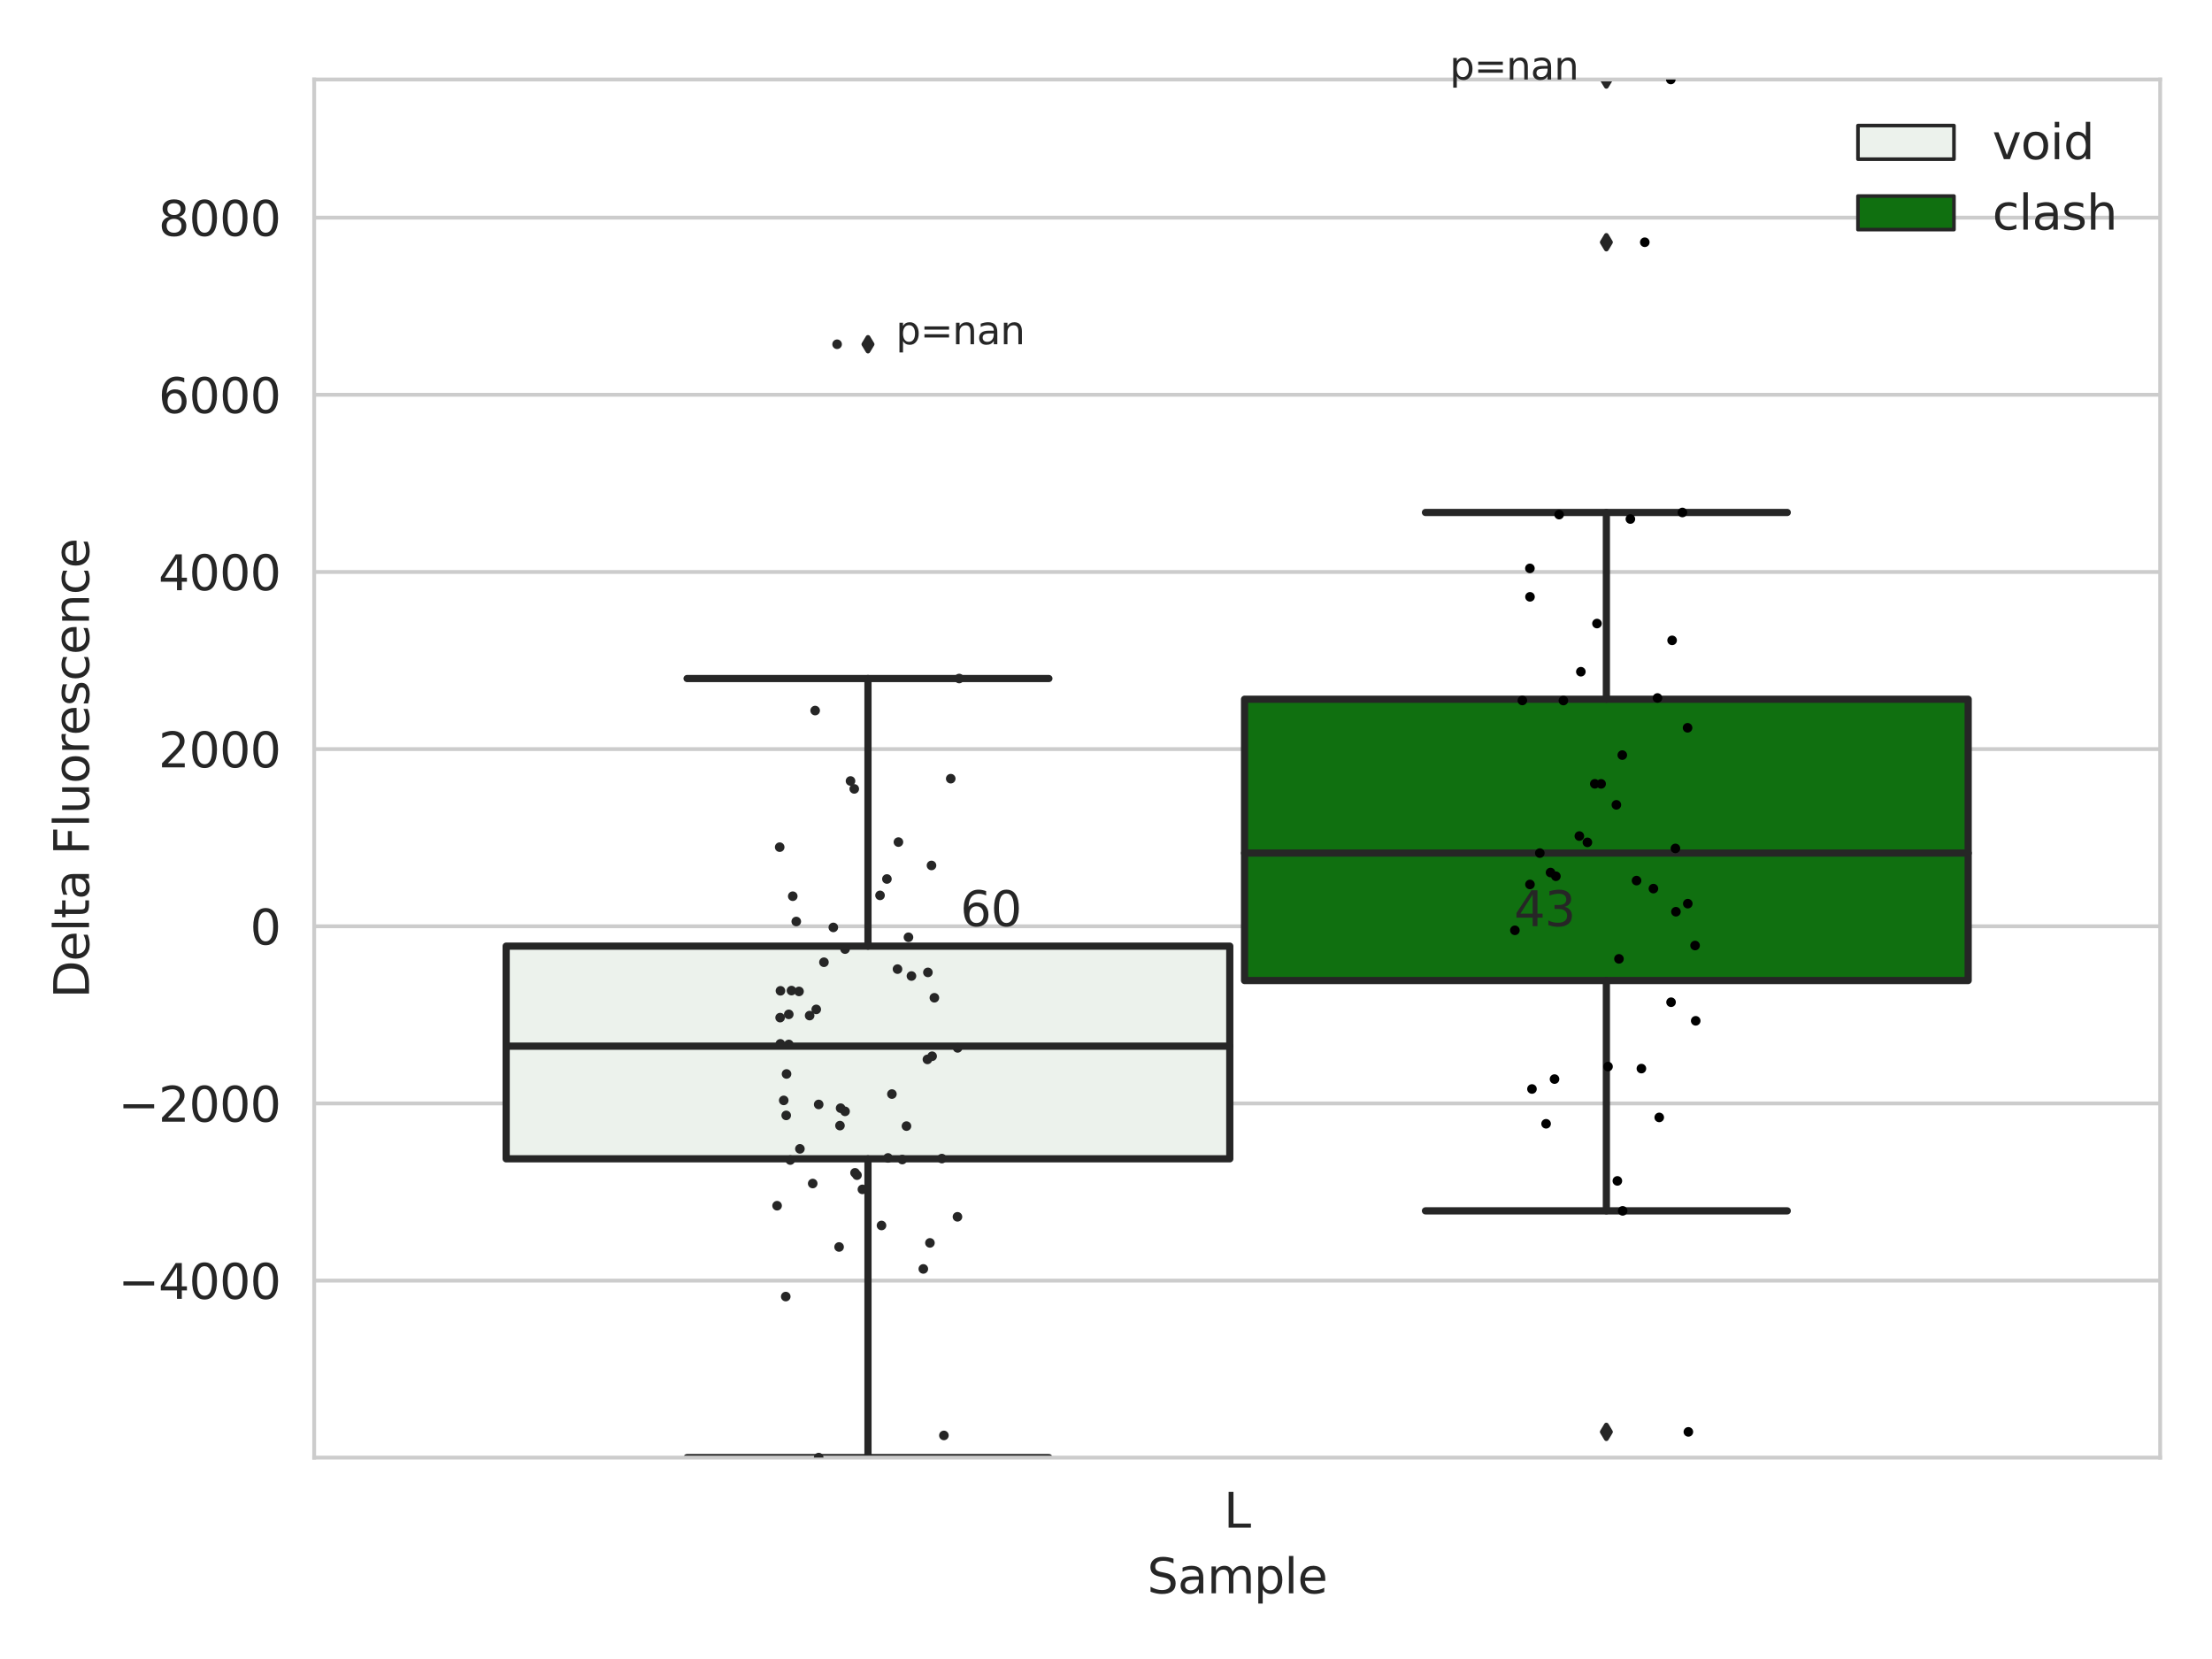 <?xml version="1.0" encoding="utf-8" standalone="no"?>
<!DOCTYPE svg PUBLIC "-//W3C//DTD SVG 1.1//EN"
  "http://www.w3.org/Graphics/SVG/1.1/DTD/svg11.dtd">
<svg xmlns:xlink="http://www.w3.org/1999/xlink" width="460.8pt" height="345.6pt" viewBox="0 0 460.8 345.6" xmlns="http://www.w3.org/2000/svg" version="1.1">
 <defs>
  <style type="text/css">*{stroke-linejoin: round; stroke-linecap: butt}</style>
 </defs>
 <g id="figure_1">
  <g id="patch_1">
   <path d="M 0 345.6 
L 460.8 345.6 
L 460.8 0 
L 0 0 
z
" style="fill: #ffffff"/>
  </g>
  <g id="axes_1">
   <g id="patch_2">
    <path d="M 65.45 303.64 
L 450 303.64 
L 450 16.561 
L 65.45 16.561 
z
" style="fill: #ffffff"/>
   </g>
   <g id="matplotlib.axis_1">
    <g id="xtick_1">
     <g id="text_1">
      <!-- L -->
      <g style="fill: #262626" transform="translate(254.939 318.238)scale(0.1 -0.1)">
       <defs>
        <path id="DejaVuSans-4c" d="M 628 4666 
L 1259 4666 
L 1259 531 
L 3531 531 
L 3531 0 
L 628 0 
L 628 4666 
z
" transform="scale(0.016)"/>
       </defs>
       <use xlink:href="#DejaVuSans-4c"/>
      </g>
     </g>
    </g>
    <g id="text_2">
     <!-- Sample -->
     <g style="fill: #262626" transform="translate(238.977 331.917)scale(0.1 -0.1)">
      <defs>
       <path id="DejaVuSans-53" d="M 3425 4513 
L 3425 3897 
Q 3066 4069 2747 4153 
Q 2428 4238 2131 4238 
Q 1616 4238 1336 4038 
Q 1056 3838 1056 3469 
Q 1056 3159 1242 3001 
Q 1428 2844 1947 2747 
L 2328 2669 
Q 3034 2534 3370 2195 
Q 3706 1856 3706 1288 
Q 3706 609 3251 259 
Q 2797 -91 1919 -91 
Q 1588 -91 1214 -16 
Q 841 59 441 206 
L 441 856 
Q 825 641 1194 531 
Q 1563 422 1919 422 
Q 2459 422 2753 634 
Q 3047 847 3047 1241 
Q 3047 1584 2836 1778 
Q 2625 1972 2144 2069 
L 1759 2144 
Q 1053 2284 737 2584 
Q 422 2884 422 3419 
Q 422 4038 858 4394 
Q 1294 4750 2059 4750 
Q 2388 4750 2728 4690 
Q 3069 4631 3425 4513 
z
" transform="scale(0.016)"/>
       <path id="DejaVuSans-61" d="M 2194 1759 
Q 1497 1759 1228 1600 
Q 959 1441 959 1056 
Q 959 750 1161 570 
Q 1363 391 1709 391 
Q 2188 391 2477 730 
Q 2766 1069 2766 1631 
L 2766 1759 
L 2194 1759 
z
M 3341 1997 
L 3341 0 
L 2766 0 
L 2766 531 
Q 2569 213 2275 61 
Q 1981 -91 1556 -91 
Q 1019 -91 701 211 
Q 384 513 384 1019 
Q 384 1609 779 1909 
Q 1175 2209 1959 2209 
L 2766 2209 
L 2766 2266 
Q 2766 2663 2505 2880 
Q 2244 3097 1772 3097 
Q 1472 3097 1187 3025 
Q 903 2953 641 2809 
L 641 3341 
Q 956 3463 1253 3523 
Q 1550 3584 1831 3584 
Q 2591 3584 2966 3190 
Q 3341 2797 3341 1997 
z
" transform="scale(0.016)"/>
       <path id="DejaVuSans-6d" d="M 3328 2828 
Q 3544 3216 3844 3400 
Q 4144 3584 4550 3584 
Q 5097 3584 5394 3201 
Q 5691 2819 5691 2113 
L 5691 0 
L 5113 0 
L 5113 2094 
Q 5113 2597 4934 2840 
Q 4756 3084 4391 3084 
Q 3944 3084 3684 2787 
Q 3425 2491 3425 1978 
L 3425 0 
L 2847 0 
L 2847 2094 
Q 2847 2600 2669 2842 
Q 2491 3084 2119 3084 
Q 1678 3084 1418 2786 
Q 1159 2488 1159 1978 
L 1159 0 
L 581 0 
L 581 3500 
L 1159 3500 
L 1159 2956 
Q 1356 3278 1631 3431 
Q 1906 3584 2284 3584 
Q 2666 3584 2933 3390 
Q 3200 3197 3328 2828 
z
" transform="scale(0.016)"/>
       <path id="DejaVuSans-70" d="M 1159 525 
L 1159 -1331 
L 581 -1331 
L 581 3500 
L 1159 3500 
L 1159 2969 
Q 1341 3281 1617 3432 
Q 1894 3584 2278 3584 
Q 2916 3584 3314 3078 
Q 3713 2572 3713 1747 
Q 3713 922 3314 415 
Q 2916 -91 2278 -91 
Q 1894 -91 1617 61 
Q 1341 213 1159 525 
z
M 3116 1747 
Q 3116 2381 2855 2742 
Q 2594 3103 2138 3103 
Q 1681 3103 1420 2742 
Q 1159 2381 1159 1747 
Q 1159 1113 1420 752 
Q 1681 391 2138 391 
Q 2594 391 2855 752 
Q 3116 1113 3116 1747 
z
" transform="scale(0.016)"/>
       <path id="DejaVuSans-6c" d="M 603 4863 
L 1178 4863 
L 1178 0 
L 603 0 
L 603 4863 
z
" transform="scale(0.016)"/>
       <path id="DejaVuSans-65" d="M 3597 1894 
L 3597 1613 
L 953 1613 
Q 991 1019 1311 708 
Q 1631 397 2203 397 
Q 2534 397 2845 478 
Q 3156 559 3463 722 
L 3463 178 
Q 3153 47 2828 -22 
Q 2503 -91 2169 -91 
Q 1331 -91 842 396 
Q 353 884 353 1716 
Q 353 2575 817 3079 
Q 1281 3584 2069 3584 
Q 2775 3584 3186 3129 
Q 3597 2675 3597 1894 
z
M 3022 2063 
Q 3016 2534 2758 2815 
Q 2500 3097 2075 3097 
Q 1594 3097 1305 2825 
Q 1016 2553 972 2059 
L 3022 2063 
z
" transform="scale(0.016)"/>
      </defs>
      <use xlink:href="#DejaVuSans-53"/>
      <use xlink:href="#DejaVuSans-61" x="63.477"/>
      <use xlink:href="#DejaVuSans-6d" x="124.756"/>
      <use xlink:href="#DejaVuSans-70" x="222.168"/>
      <use xlink:href="#DejaVuSans-6c" x="285.645"/>
      <use xlink:href="#DejaVuSans-65" x="313.428"/>
     </g>
    </g>
   </g>
   <g id="matplotlib.axis_2">
    <g id="ytick_1">
     <g id="line2d_1">
      <path d="M 65.45 266.773 
L 450 266.773 
" clip-path="url(#pe04b399526)" style="fill: none; stroke: #cccccc; stroke-width: 0.8; stroke-linecap: round"/>
     </g>
     <g id="text_3">
      <!-- −4000 -->
      <g style="fill: #262626" transform="translate(24.62 270.572)scale(0.1 -0.1)">
       <defs>
        <path id="DejaVuSans-2212" d="M 678 2272 
L 4684 2272 
L 4684 1741 
L 678 1741 
L 678 2272 
z
" transform="scale(0.016)"/>
        <path id="DejaVuSans-34" d="M 2419 4116 
L 825 1625 
L 2419 1625 
L 2419 4116 
z
M 2253 4666 
L 3047 4666 
L 3047 1625 
L 3713 1625 
L 3713 1100 
L 3047 1100 
L 3047 0 
L 2419 0 
L 2419 1100 
L 313 1100 
L 313 1709 
L 2253 4666 
z
" transform="scale(0.016)"/>
        <path id="DejaVuSans-30" d="M 2034 4250 
Q 1547 4250 1301 3770 
Q 1056 3291 1056 2328 
Q 1056 1369 1301 889 
Q 1547 409 2034 409 
Q 2525 409 2770 889 
Q 3016 1369 3016 2328 
Q 3016 3291 2770 3770 
Q 2525 4250 2034 4250 
z
M 2034 4750 
Q 2819 4750 3233 4129 
Q 3647 3509 3647 2328 
Q 3647 1150 3233 529 
Q 2819 -91 2034 -91 
Q 1250 -91 836 529 
Q 422 1150 422 2328 
Q 422 3509 836 4129 
Q 1250 4750 2034 4750 
z
" transform="scale(0.016)"/>
       </defs>
       <use xlink:href="#DejaVuSans-2212"/>
       <use xlink:href="#DejaVuSans-34" x="83.789"/>
       <use xlink:href="#DejaVuSans-30" x="147.412"/>
       <use xlink:href="#DejaVuSans-30" x="211.035"/>
       <use xlink:href="#DejaVuSans-30" x="274.658"/>
      </g>
     </g>
    </g>
    <g id="ytick_2">
     <g id="line2d_2">
      <path d="M 65.45 229.866 
L 450 229.866 
" clip-path="url(#pe04b399526)" style="fill: none; stroke: #cccccc; stroke-width: 0.8; stroke-linecap: round"/>
     </g>
     <g id="text_4">
      <!-- −2000 -->
      <g style="fill: #262626" transform="translate(24.62 233.666)scale(0.1 -0.1)">
       <defs>
        <path id="DejaVuSans-32" d="M 1228 531 
L 3431 531 
L 3431 0 
L 469 0 
L 469 531 
Q 828 903 1448 1529 
Q 2069 2156 2228 2338 
Q 2531 2678 2651 2914 
Q 2772 3150 2772 3378 
Q 2772 3750 2511 3984 
Q 2250 4219 1831 4219 
Q 1534 4219 1204 4116 
Q 875 4013 500 3803 
L 500 4441 
Q 881 4594 1212 4672 
Q 1544 4750 1819 4750 
Q 2544 4750 2975 4387 
Q 3406 4025 3406 3419 
Q 3406 3131 3298 2873 
Q 3191 2616 2906 2266 
Q 2828 2175 2409 1742 
Q 1991 1309 1228 531 
z
" transform="scale(0.016)"/>
       </defs>
       <use xlink:href="#DejaVuSans-2212"/>
       <use xlink:href="#DejaVuSans-32" x="83.789"/>
       <use xlink:href="#DejaVuSans-30" x="147.412"/>
       <use xlink:href="#DejaVuSans-30" x="211.035"/>
       <use xlink:href="#DejaVuSans-30" x="274.658"/>
      </g>
     </g>
    </g>
    <g id="ytick_3">
     <g id="line2d_3">
      <path d="M 65.45 192.96 
L 450 192.96 
" clip-path="url(#pe04b399526)" style="fill: none; stroke: #cccccc; stroke-width: 0.8; stroke-linecap: round"/>
     </g>
     <g id="text_5">
      <!-- 0 -->
      <g style="fill: #262626" transform="translate(52.087 196.76)scale(0.1 -0.1)">
       <use xlink:href="#DejaVuSans-30"/>
      </g>
     </g>
    </g>
    <g id="ytick_4">
     <g id="line2d_4">
      <path d="M 65.45 156.054 
L 450 156.054 
" clip-path="url(#pe04b399526)" style="fill: none; stroke: #cccccc; stroke-width: 0.8; stroke-linecap: round"/>
     </g>
     <g id="text_6">
      <!-- 2000 -->
      <g style="fill: #262626" transform="translate(33 159.854)scale(0.1 -0.1)">
       <use xlink:href="#DejaVuSans-32"/>
       <use xlink:href="#DejaVuSans-30" x="63.623"/>
       <use xlink:href="#DejaVuSans-30" x="127.246"/>
       <use xlink:href="#DejaVuSans-30" x="190.869"/>
      </g>
     </g>
    </g>
    <g id="ytick_5">
     <g id="line2d_5">
      <path d="M 65.45 119.148 
L 450 119.148 
" clip-path="url(#pe04b399526)" style="fill: none; stroke: #cccccc; stroke-width: 0.8; stroke-linecap: round"/>
     </g>
     <g id="text_7">
      <!-- 4000 -->
      <g style="fill: #262626" transform="translate(33 122.948)scale(0.1 -0.1)">
       <use xlink:href="#DejaVuSans-34"/>
       <use xlink:href="#DejaVuSans-30" x="63.623"/>
       <use xlink:href="#DejaVuSans-30" x="127.246"/>
       <use xlink:href="#DejaVuSans-30" x="190.869"/>
      </g>
     </g>
    </g>
    <g id="ytick_6">
     <g id="line2d_6">
      <path d="M 65.45 82.242 
L 450 82.242 
" clip-path="url(#pe04b399526)" style="fill: none; stroke: #cccccc; stroke-width: 0.8; stroke-linecap: round"/>
     </g>
     <g id="text_8">
      <!-- 6000 -->
      <g style="fill: #262626" transform="translate(33 86.041)scale(0.1 -0.1)">
       <defs>
        <path id="DejaVuSans-36" d="M 2113 2584 
Q 1688 2584 1439 2293 
Q 1191 2003 1191 1497 
Q 1191 994 1439 701 
Q 1688 409 2113 409 
Q 2538 409 2786 701 
Q 3034 994 3034 1497 
Q 3034 2003 2786 2293 
Q 2538 2584 2113 2584 
z
M 3366 4563 
L 3366 3988 
Q 3128 4100 2886 4159 
Q 2644 4219 2406 4219 
Q 1781 4219 1451 3797 
Q 1122 3375 1075 2522 
Q 1259 2794 1537 2939 
Q 1816 3084 2150 3084 
Q 2853 3084 3261 2657 
Q 3669 2231 3669 1497 
Q 3669 778 3244 343 
Q 2819 -91 2113 -91 
Q 1303 -91 875 529 
Q 447 1150 447 2328 
Q 447 3434 972 4092 
Q 1497 4750 2381 4750 
Q 2619 4750 2861 4703 
Q 3103 4656 3366 4563 
z
" transform="scale(0.016)"/>
       </defs>
       <use xlink:href="#DejaVuSans-36"/>
       <use xlink:href="#DejaVuSans-30" x="63.623"/>
       <use xlink:href="#DejaVuSans-30" x="127.246"/>
       <use xlink:href="#DejaVuSans-30" x="190.869"/>
      </g>
     </g>
    </g>
    <g id="ytick_7">
     <g id="line2d_7">
      <path d="M 65.45 45.336 
L 450 45.336 
" clip-path="url(#pe04b399526)" style="fill: none; stroke: #cccccc; stroke-width: 0.8; stroke-linecap: round"/>
     </g>
     <g id="text_9">
      <!-- 8000 -->
      <g style="fill: #262626" transform="translate(33 49.135)scale(0.1 -0.1)">
       <defs>
        <path id="DejaVuSans-38" d="M 2034 2216 
Q 1584 2216 1326 1975 
Q 1069 1734 1069 1313 
Q 1069 891 1326 650 
Q 1584 409 2034 409 
Q 2484 409 2743 651 
Q 3003 894 3003 1313 
Q 3003 1734 2745 1975 
Q 2488 2216 2034 2216 
z
M 1403 2484 
Q 997 2584 770 2862 
Q 544 3141 544 3541 
Q 544 4100 942 4425 
Q 1341 4750 2034 4750 
Q 2731 4750 3128 4425 
Q 3525 4100 3525 3541 
Q 3525 3141 3298 2862 
Q 3072 2584 2669 2484 
Q 3125 2378 3379 2068 
Q 3634 1759 3634 1313 
Q 3634 634 3220 271 
Q 2806 -91 2034 -91 
Q 1263 -91 848 271 
Q 434 634 434 1313 
Q 434 1759 690 2068 
Q 947 2378 1403 2484 
z
M 1172 3481 
Q 1172 3119 1398 2916 
Q 1625 2713 2034 2713 
Q 2441 2713 2670 2916 
Q 2900 3119 2900 3481 
Q 2900 3844 2670 4047 
Q 2441 4250 2034 4250 
Q 1625 4250 1398 4047 
Q 1172 3844 1172 3481 
z
" transform="scale(0.016)"/>
       </defs>
       <use xlink:href="#DejaVuSans-38"/>
       <use xlink:href="#DejaVuSans-30" x="63.623"/>
       <use xlink:href="#DejaVuSans-30" x="127.246"/>
       <use xlink:href="#DejaVuSans-30" x="190.869"/>
      </g>
     </g>
    </g>
    <g id="text_10">
     <!-- Delta Fluorescence -->
     <g style="fill: #262626" transform="translate(18.541 207.967)rotate(-90)scale(0.1 -0.1)">
      <defs>
       <path id="DejaVuSans-44" d="M 1259 4147 
L 1259 519 
L 2022 519 
Q 2988 519 3436 956 
Q 3884 1394 3884 2338 
Q 3884 3275 3436 3711 
Q 2988 4147 2022 4147 
L 1259 4147 
z
M 628 4666 
L 1925 4666 
Q 3281 4666 3915 4102 
Q 4550 3538 4550 2338 
Q 4550 1131 3912 565 
Q 3275 0 1925 0 
L 628 0 
L 628 4666 
z
" transform="scale(0.016)"/>
       <path id="DejaVuSans-74" d="M 1172 4494 
L 1172 3500 
L 2356 3500 
L 2356 3053 
L 1172 3053 
L 1172 1153 
Q 1172 725 1289 603 
Q 1406 481 1766 481 
L 2356 481 
L 2356 0 
L 1766 0 
Q 1100 0 847 248 
Q 594 497 594 1153 
L 594 3053 
L 172 3053 
L 172 3500 
L 594 3500 
L 594 4494 
L 1172 4494 
z
" transform="scale(0.016)"/>
       <path id="DejaVuSans-20" transform="scale(0.016)"/>
       <path id="DejaVuSans-46" d="M 628 4666 
L 3309 4666 
L 3309 4134 
L 1259 4134 
L 1259 2759 
L 3109 2759 
L 3109 2228 
L 1259 2228 
L 1259 0 
L 628 0 
L 628 4666 
z
" transform="scale(0.016)"/>
       <path id="DejaVuSans-75" d="M 544 1381 
L 544 3500 
L 1119 3500 
L 1119 1403 
Q 1119 906 1312 657 
Q 1506 409 1894 409 
Q 2359 409 2629 706 
Q 2900 1003 2900 1516 
L 2900 3500 
L 3475 3500 
L 3475 0 
L 2900 0 
L 2900 538 
Q 2691 219 2414 64 
Q 2138 -91 1772 -91 
Q 1169 -91 856 284 
Q 544 659 544 1381 
z
M 1991 3584 
L 1991 3584 
z
" transform="scale(0.016)"/>
       <path id="DejaVuSans-6f" d="M 1959 3097 
Q 1497 3097 1228 2736 
Q 959 2375 959 1747 
Q 959 1119 1226 758 
Q 1494 397 1959 397 
Q 2419 397 2687 759 
Q 2956 1122 2956 1747 
Q 2956 2369 2687 2733 
Q 2419 3097 1959 3097 
z
M 1959 3584 
Q 2709 3584 3137 3096 
Q 3566 2609 3566 1747 
Q 3566 888 3137 398 
Q 2709 -91 1959 -91 
Q 1206 -91 779 398 
Q 353 888 353 1747 
Q 353 2609 779 3096 
Q 1206 3584 1959 3584 
z
" transform="scale(0.016)"/>
       <path id="DejaVuSans-72" d="M 2631 2963 
Q 2534 3019 2420 3045 
Q 2306 3072 2169 3072 
Q 1681 3072 1420 2755 
Q 1159 2438 1159 1844 
L 1159 0 
L 581 0 
L 581 3500 
L 1159 3500 
L 1159 2956 
Q 1341 3275 1631 3429 
Q 1922 3584 2338 3584 
Q 2397 3584 2469 3576 
Q 2541 3569 2628 3553 
L 2631 2963 
z
" transform="scale(0.016)"/>
       <path id="DejaVuSans-73" d="M 2834 3397 
L 2834 2853 
Q 2591 2978 2328 3040 
Q 2066 3103 1784 3103 
Q 1356 3103 1142 2972 
Q 928 2841 928 2578 
Q 928 2378 1081 2264 
Q 1234 2150 1697 2047 
L 1894 2003 
Q 2506 1872 2764 1633 
Q 3022 1394 3022 966 
Q 3022 478 2636 193 
Q 2250 -91 1575 -91 
Q 1294 -91 989 -36 
Q 684 19 347 128 
L 347 722 
Q 666 556 975 473 
Q 1284 391 1588 391 
Q 1994 391 2212 530 
Q 2431 669 2431 922 
Q 2431 1156 2273 1281 
Q 2116 1406 1581 1522 
L 1381 1569 
Q 847 1681 609 1914 
Q 372 2147 372 2553 
Q 372 3047 722 3315 
Q 1072 3584 1716 3584 
Q 2034 3584 2315 3537 
Q 2597 3491 2834 3397 
z
" transform="scale(0.016)"/>
       <path id="DejaVuSans-63" d="M 3122 3366 
L 3122 2828 
Q 2878 2963 2633 3030 
Q 2388 3097 2138 3097 
Q 1578 3097 1268 2742 
Q 959 2388 959 1747 
Q 959 1106 1268 751 
Q 1578 397 2138 397 
Q 2388 397 2633 464 
Q 2878 531 3122 666 
L 3122 134 
Q 2881 22 2623 -34 
Q 2366 -91 2075 -91 
Q 1284 -91 818 406 
Q 353 903 353 1747 
Q 353 2603 823 3093 
Q 1294 3584 2113 3584 
Q 2378 3584 2631 3529 
Q 2884 3475 3122 3366 
z
" transform="scale(0.016)"/>
       <path id="DejaVuSans-6e" d="M 3513 2113 
L 3513 0 
L 2938 0 
L 2938 2094 
Q 2938 2591 2744 2837 
Q 2550 3084 2163 3084 
Q 1697 3084 1428 2787 
Q 1159 2491 1159 1978 
L 1159 0 
L 581 0 
L 581 3500 
L 1159 3500 
L 1159 2956 
Q 1366 3272 1645 3428 
Q 1925 3584 2291 3584 
Q 2894 3584 3203 3211 
Q 3513 2838 3513 2113 
z
" transform="scale(0.016)"/>
      </defs>
      <use xlink:href="#DejaVuSans-44"/>
      <use xlink:href="#DejaVuSans-65" x="77.002"/>
      <use xlink:href="#DejaVuSans-6c" x="138.525"/>
      <use xlink:href="#DejaVuSans-74" x="166.309"/>
      <use xlink:href="#DejaVuSans-61" x="205.518"/>
      <use xlink:href="#DejaVuSans-20" x="266.797"/>
      <use xlink:href="#DejaVuSans-46" x="298.584"/>
      <use xlink:href="#DejaVuSans-6c" x="356.104"/>
      <use xlink:href="#DejaVuSans-75" x="383.887"/>
      <use xlink:href="#DejaVuSans-6f" x="447.266"/>
      <use xlink:href="#DejaVuSans-72" x="508.447"/>
      <use xlink:href="#DejaVuSans-65" x="547.311"/>
      <use xlink:href="#DejaVuSans-73" x="608.834"/>
      <use xlink:href="#DejaVuSans-63" x="660.934"/>
      <use xlink:href="#DejaVuSans-65" x="715.914"/>
      <use xlink:href="#DejaVuSans-6e" x="777.438"/>
      <use xlink:href="#DejaVuSans-63" x="840.816"/>
      <use xlink:href="#DejaVuSans-65" x="895.797"/>
     </g>
    </g>
   </g>
   <g id="patch_3">
    <path d="M 105.443 241.403 
L 256.187 241.403 
L 256.187 197.097 
L 105.443 197.097 
L 105.443 241.403 
z
" clip-path="url(#pe04b399526)" style="fill: #ecf2ec; stroke: #262626; stroke-width: 1.5; stroke-linejoin: miter"/>
   </g>
   <g id="patch_4">
    <path d="M 259.263 204.264 
L 410.007 204.264 
L 410.007 145.66 
L 259.263 145.66 
L 259.263 204.264 
z
" clip-path="url(#pe04b399526)" style="fill: #107010; stroke: #262626; stroke-width: 1.5; stroke-linejoin: miter"/>
   </g>
   <g id="patch_5">
    <path d="M 257.725 192.96 
L 257.725 192.96 
L 257.725 192.96 
L 257.725 192.96 
z
" clip-path="url(#pe04b399526)" style="fill: #ecf2ec; stroke: #262626; stroke-width: 0.75; stroke-linejoin: miter"/>
   </g>
   <g id="patch_6">
    <path d="M 257.725 192.96 
L 257.725 192.96 
L 257.725 192.96 
L 257.725 192.96 
z
" clip-path="url(#pe04b399526)" style="fill: #107010; stroke: #262626; stroke-width: 0.75; stroke-linejoin: miter"/>
   </g>
   <g id="PathCollection_1"/>
   <g id="PathCollection_2"/>
   <g id="line2d_8">
    <path d="M 180.815 241.403 
L 180.815 303.64 
" clip-path="url(#pe04b399526)" style="fill: none; stroke: #262626; stroke-width: 1.5; stroke-linecap: round"/>
   </g>
   <g id="line2d_9">
    <path d="M 180.815 197.097 
L 180.815 141.35 
" clip-path="url(#pe04b399526)" style="fill: none; stroke: #262626; stroke-width: 1.5; stroke-linecap: round"/>
   </g>
   <g id="line2d_10">
    <path d="M 143.129 303.64 
L 218.501 303.64 
" clip-path="url(#pe04b399526)" style="fill: none; stroke: #262626; stroke-width: 1.5; stroke-linecap: round"/>
   </g>
   <g id="line2d_11">
    <path d="M 143.129 141.35 
L 218.501 141.35 
" clip-path="url(#pe04b399526)" style="fill: none; stroke: #262626; stroke-width: 1.5; stroke-linecap: round"/>
   </g>
   <g id="line2d_12">
    <defs>
     <path id="md23f27be5d" d="M -0 1.414 
L 0.849 0 
L 0 -1.414 
L -0.849 -0 
z
" style="stroke: #262626; stroke-linejoin: miter"/>
    </defs>
    <g clip-path="url(#pe04b399526)">
     <use xlink:href="#md23f27be5d" x="180.815" y="71.714" style="fill: #262626; stroke: #262626; stroke-linejoin: miter"/>
    </g>
   </g>
   <g id="line2d_13">
    <path d="M 334.635 204.264 
L 334.635 252.242 
" clip-path="url(#pe04b399526)" style="fill: none; stroke: #262626; stroke-width: 1.5; stroke-linecap: round"/>
   </g>
   <g id="line2d_14">
    <path d="M 334.635 145.66 
L 334.635 106.756 
" clip-path="url(#pe04b399526)" style="fill: none; stroke: #262626; stroke-width: 1.5; stroke-linecap: round"/>
   </g>
   <g id="line2d_15">
    <path d="M 296.949 252.242 
L 372.321 252.242 
" clip-path="url(#pe04b399526)" style="fill: none; stroke: #262626; stroke-width: 1.5; stroke-linecap: round"/>
   </g>
   <g id="line2d_16">
    <path d="M 296.949 106.756 
L 372.321 106.756 
" clip-path="url(#pe04b399526)" style="fill: none; stroke: #262626; stroke-width: 1.5; stroke-linecap: round"/>
   </g>
   <g id="line2d_17">
    <g clip-path="url(#pe04b399526)">
     <use xlink:href="#md23f27be5d" x="334.635" y="298.286" style="fill: #262626; stroke: #262626; stroke-linejoin: miter"/>
     <use xlink:href="#md23f27be5d" x="334.635" y="16.561" style="fill: #262626; stroke: #262626; stroke-linejoin: miter"/>
     <use xlink:href="#md23f27be5d" x="334.635" y="50.464" style="fill: #262626; stroke: #262626; stroke-linejoin: miter"/>
    </g>
   </g>
   <g id="line2d_18">
    <path d="M 105.443 217.933 
L 256.187 217.933 
" clip-path="url(#pe04b399526)" style="fill: none; stroke: #262626; stroke-width: 1.5; stroke-linecap: round"/>
   </g>
   <g id="line2d_19">
    <path d="M 259.263 177.713 
L 410.007 177.713 
" clip-path="url(#pe04b399526)" style="fill: none; stroke: #262626; stroke-width: 1.5; stroke-linecap: round"/>
   </g>
   <g id="patch_7">
    <path d="M 65.45 303.64 
L 65.45 16.561 
" style="fill: none; stroke: #cccccc; stroke-width: 0.8; stroke-linejoin: miter; stroke-linecap: square"/>
   </g>
   <g id="patch_8">
    <path d="M 450 303.64 
L 450 16.561 
" style="fill: none; stroke: #cccccc; stroke-width: 0.8; stroke-linejoin: miter; stroke-linecap: square"/>
   </g>
   <g id="patch_9">
    <path d="M 65.45 303.64 
L 450 303.64 
" style="fill: none; stroke: #cccccc; stroke-width: 0.8; stroke-linejoin: miter; stroke-linecap: square"/>
   </g>
   <g id="patch_10">
    <path d="M 65.45 16.561 
L 450 16.561 
" style="fill: none; stroke: #cccccc; stroke-width: 0.8; stroke-linejoin: miter; stroke-linecap: square"/>
   </g>
   <g id="PathCollection_3">
    <defs>
     <path id="C0_0_41848738cb" d="M 0 1 
C 0.265 1 0.52 0.895 0.707 0.707 
C 0.895 0.52 1 0.265 1 -0 
C 1 -0.265 0.895 -0.52 0.707 -0.707 
C 0.52 -0.895 0.265 -1 0 -1 
C -0.265 -1 -0.52 -0.895 -0.707 -0.707 
C -0.895 -0.52 -1 -0.265 -1 0 
C -1 0.265 -0.895 0.52 -0.707 0.707 
C -0.52 0.895 -0.265 1 0 1 
z
"/>
    </defs>
    <g clip-path="url(#pe04b399526)">
     <use xlink:href="#C0_0_41848738cb" x="165.877" y="191.966" style="fill: #262626"/>
    </g>
    <g clip-path="url(#pe04b399526)">
     <use xlink:href="#C0_0_41848738cb" x="193.199" y="220.693" style="fill: #262626"/>
    </g>
    <g clip-path="url(#pe04b399526)">
     <use xlink:href="#C0_0_41848738cb" x="170.548" y="303.64" style="fill: #262626"/>
    </g>
    <g clip-path="url(#pe04b399526)">
     <use xlink:href="#C0_0_41848738cb" x="193.722" y="258.917" style="fill: #262626"/>
    </g>
    <g clip-path="url(#pe04b399526)">
     <use xlink:href="#C0_0_41848738cb" x="185.801" y="227.913" style="fill: #262626"/>
    </g>
    <g clip-path="url(#pe04b399526)">
     <use xlink:href="#C0_0_41848738cb" x="162.558" y="217.453" style="fill: #262626"/>
    </g>
    <g clip-path="url(#pe04b399526)">
     <use xlink:href="#C0_0_41848738cb" x="161.883" y="251.171" style="fill: #262626"/>
    </g>
    <g clip-path="url(#pe04b399526)">
     <use xlink:href="#C0_0_41848738cb" x="171.642" y="200.451" style="fill: #262626"/>
    </g>
    <g clip-path="url(#pe04b399526)">
     <use xlink:href="#C0_0_41848738cb" x="186.967" y="201.884" style="fill: #262626"/>
    </g>
    <g clip-path="url(#pe04b399526)">
     <use xlink:href="#C0_0_41848738cb" x="194.648" y="207.852" style="fill: #262626"/>
    </g>
    <g clip-path="url(#pe04b399526)">
     <use xlink:href="#C0_0_41848738cb" x="164.325" y="217.573" style="fill: #262626"/>
    </g>
    <g clip-path="url(#pe04b399526)">
     <use xlink:href="#C0_0_41848738cb" x="184.989" y="241.215" style="fill: #262626"/>
    </g>
    <g clip-path="url(#pe04b399526)">
     <use xlink:href="#C0_0_41848738cb" x="164.879" y="206.357" style="fill: #262626"/>
    </g>
    <g clip-path="url(#pe04b399526)">
     <use xlink:href="#C0_0_41848738cb" x="177.177" y="162.694" style="fill: #262626"/>
    </g>
    <g clip-path="url(#pe04b399526)">
     <use xlink:href="#C0_0_41848738cb" x="163.781" y="232.358" style="fill: #262626"/>
    </g>
    <g clip-path="url(#pe04b399526)">
     <use xlink:href="#C0_0_41848738cb" x="178.527" y="244.806" style="fill: #262626"/>
    </g>
    <g clip-path="url(#pe04b399526)">
     <use xlink:href="#C0_0_41848738cb" x="170.549" y="230.076" style="fill: #262626"/>
    </g>
    <g clip-path="url(#pe04b399526)">
     <use xlink:href="#C0_0_41848738cb" x="164.316" y="211.309" style="fill: #262626"/>
    </g>
    <g clip-path="url(#pe04b399526)">
     <use xlink:href="#C0_0_41848738cb" x="168.662" y="211.567" style="fill: #262626"/>
    </g>
    <g clip-path="url(#pe04b399526)">
     <use xlink:href="#C0_0_41848738cb" x="169.812" y="148.022" style="fill: #262626"/>
    </g>
    <g clip-path="url(#pe04b399526)">
     <use xlink:href="#C0_0_41848738cb" x="166.452" y="206.531" style="fill: #262626"/>
    </g>
    <g clip-path="url(#pe04b399526)">
     <use xlink:href="#C0_0_41848738cb" x="164.627" y="241.659" style="fill: #262626"/>
    </g>
    <g clip-path="url(#pe04b399526)">
     <use xlink:href="#C0_0_41848738cb" x="194.048" y="180.289" style="fill: #262626"/>
    </g>
    <g clip-path="url(#pe04b399526)">
     <use xlink:href="#C0_0_41848738cb" x="170.039" y="210.274" style="fill: #262626"/>
    </g>
    <g clip-path="url(#pe04b399526)">
     <use xlink:href="#C0_0_41848738cb" x="199.491" y="218.292" style="fill: #262626"/>
    </g>
    <g clip-path="url(#pe04b399526)">
     <use xlink:href="#C0_0_41848738cb" x="184.76" y="183.112" style="fill: #262626"/>
    </g>
    <g clip-path="url(#pe04b399526)">
     <use xlink:href="#C0_0_41848738cb" x="196.632" y="299.026" style="fill: #262626"/>
    </g>
    <g clip-path="url(#pe04b399526)">
     <use xlink:href="#C0_0_41848738cb" x="199.816" y="141.35" style="fill: #262626"/>
    </g>
    <g clip-path="url(#pe04b399526)">
     <use xlink:href="#C0_0_41848738cb" x="163.265" y="229.231" style="fill: #262626"/>
    </g>
    <g clip-path="url(#pe04b399526)">
     <use xlink:href="#C0_0_41848738cb" x="199.457" y="253.483" style="fill: #262626"/>
    </g>
    <g clip-path="url(#pe04b399526)">
     <use xlink:href="#C0_0_41848738cb" x="177.958" y="164.341" style="fill: #262626"/>
    </g>
    <g clip-path="url(#pe04b399526)">
     <use xlink:href="#C0_0_41848738cb" x="163.85" y="223.725" style="fill: #262626"/>
    </g>
    <g clip-path="url(#pe04b399526)">
     <use xlink:href="#C0_0_41848738cb" x="183.327" y="186.522" style="fill: #262626"/>
    </g>
    <g clip-path="url(#pe04b399526)">
     <use xlink:href="#C0_0_41848738cb" x="169.302" y="246.549" style="fill: #262626"/>
    </g>
    <g clip-path="url(#pe04b399526)">
     <use xlink:href="#C0_0_41848738cb" x="187.159" y="175.419" style="fill: #262626"/>
    </g>
    <g clip-path="url(#pe04b399526)">
     <use xlink:href="#C0_0_41848738cb" x="175.114" y="230.851" style="fill: #262626"/>
    </g>
    <g clip-path="url(#pe04b399526)">
     <use xlink:href="#C0_0_41848738cb" x="162.425" y="176.479" style="fill: #262626"/>
    </g>
    <g clip-path="url(#pe04b399526)">
     <use xlink:href="#C0_0_41848738cb" x="189.25" y="195.249" style="fill: #262626"/>
    </g>
    <g clip-path="url(#pe04b399526)">
     <use xlink:href="#C0_0_41848738cb" x="179.656" y="247.769" style="fill: #262626"/>
    </g>
    <g clip-path="url(#pe04b399526)">
     <use xlink:href="#C0_0_41848738cb" x="174.798" y="259.768" style="fill: #262626"/>
    </g>
    <g clip-path="url(#pe04b399526)">
     <use xlink:href="#C0_0_41848738cb" x="198.057" y="162.212" style="fill: #262626"/>
    </g>
    <g clip-path="url(#pe04b399526)">
     <use xlink:href="#C0_0_41848738cb" x="166.636" y="239.327" style="fill: #262626"/>
    </g>
    <g clip-path="url(#pe04b399526)">
     <use xlink:href="#C0_0_41848738cb" x="194.18" y="220.034" style="fill: #262626"/>
    </g>
    <g clip-path="url(#pe04b399526)">
     <use xlink:href="#C0_0_41848738cb" x="162.514" y="211.988" style="fill: #262626"/>
    </g>
    <g clip-path="url(#pe04b399526)">
     <use xlink:href="#C0_0_41848738cb" x="187.963" y="241.555" style="fill: #262626"/>
    </g>
    <g clip-path="url(#pe04b399526)">
     <use xlink:href="#C0_0_41848738cb" x="193.299" y="202.566" style="fill: #262626"/>
    </g>
    <g clip-path="url(#pe04b399526)">
     <use xlink:href="#C0_0_41848738cb" x="176.042" y="231.515" style="fill: #262626"/>
    </g>
    <g clip-path="url(#pe04b399526)">
     <use xlink:href="#C0_0_41848738cb" x="196.205" y="241.353" style="fill: #262626"/>
    </g>
    <g clip-path="url(#pe04b399526)">
     <use xlink:href="#C0_0_41848738cb" x="174.383" y="71.714" style="fill: #262626"/>
    </g>
    <g clip-path="url(#pe04b399526)">
     <use xlink:href="#C0_0_41848738cb" x="192.344" y="264.339" style="fill: #262626"/>
    </g>
    <g clip-path="url(#pe04b399526)">
     <use xlink:href="#C0_0_41848738cb" x="183.634" y="255.289" style="fill: #262626"/>
    </g>
    <g clip-path="url(#pe04b399526)">
     <use xlink:href="#C0_0_41848738cb" x="173.597" y="193.198" style="fill: #262626"/>
    </g>
    <g clip-path="url(#pe04b399526)">
     <use xlink:href="#C0_0_41848738cb" x="162.584" y="206.405" style="fill: #262626"/>
    </g>
    <g clip-path="url(#pe04b399526)">
     <use xlink:href="#C0_0_41848738cb" x="178.117" y="244.317" style="fill: #262626"/>
    </g>
    <g clip-path="url(#pe04b399526)">
     <use xlink:href="#C0_0_41848738cb" x="176.039" y="197.713" style="fill: #262626"/>
    </g>
    <g clip-path="url(#pe04b399526)">
     <use xlink:href="#C0_0_41848738cb" x="188.834" y="234.588" style="fill: #262626"/>
    </g>
    <g clip-path="url(#pe04b399526)">
     <use xlink:href="#C0_0_41848738cb" x="163.686" y="270.099" style="fill: #262626"/>
    </g>
    <g clip-path="url(#pe04b399526)">
     <use xlink:href="#C0_0_41848738cb" x="189.872" y="203.324" style="fill: #262626"/>
    </g>
    <g clip-path="url(#pe04b399526)">
     <use xlink:href="#C0_0_41848738cb" x="165.146" y="186.698" style="fill: #262626"/>
    </g>
    <g clip-path="url(#pe04b399526)">
     <use xlink:href="#C0_0_41848738cb" x="174.982" y="234.485" style="fill: #262626"/>
    </g>
   </g>
   <g id="PathCollection_4">
    <defs>
     <path id="C1_0_3cc35a9d87" d="M 0 1 
C 0.265 1 0.52 0.895 0.707 0.707 
C 0.895 0.52 1 0.265 1 -0 
C 1 -0.265 0.895 -0.52 0.707 -0.707 
C 0.52 -0.895 0.265 -1 0 -1 
C -0.265 -1 -0.52 -0.895 -0.707 -0.707 
C -0.895 -0.52 -1 -0.265 -1 0 
C -1 0.265 -0.895 0.52 -0.707 0.707 
C -0.52 0.895 -0.265 1 0 1 
z
"/>
    </defs>
    <g clip-path="url(#pe04b399526)">
     <use xlink:href="#C1_0_3cc35a9d87" x="340.921" y="183.445"/>
    </g>
    <g clip-path="url(#pe04b399526)">
     <use xlink:href="#C1_0_3cc35a9d87" x="339.638" y="108.122"/>
    </g>
    <g clip-path="url(#pe04b399526)">
     <use xlink:href="#C1_0_3cc35a9d87" x="337.259" y="199.747"/>
    </g>
    <g clip-path="url(#pe04b399526)">
     <use xlink:href="#C1_0_3cc35a9d87" x="322.079" y="234.104"/>
    </g>
    <g clip-path="url(#pe04b399526)">
     <use xlink:href="#C1_0_3cc35a9d87" x="334.98" y="222.184"/>
    </g>
    <g clip-path="url(#pe04b399526)">
     <use xlink:href="#C1_0_3cc35a9d87" x="324.794" y="107.202"/>
    </g>
    <g clip-path="url(#pe04b399526)">
     <use xlink:href="#C1_0_3cc35a9d87" x="332.679" y="129.896"/>
    </g>
    <g clip-path="url(#pe04b399526)">
     <use xlink:href="#C1_0_3cc35a9d87" x="323.003" y="181.765"/>
    </g>
    <g clip-path="url(#pe04b399526)">
     <use xlink:href="#C1_0_3cc35a9d87" x="336.72" y="167.663"/>
    </g>
    <g clip-path="url(#pe04b399526)">
     <use xlink:href="#C1_0_3cc35a9d87" x="318.707" y="118.404"/>
    </g>
    <g clip-path="url(#pe04b399526)">
     <use xlink:href="#C1_0_3cc35a9d87" x="320.773" y="177.713"/>
    </g>
    <g clip-path="url(#pe04b399526)">
     <use xlink:href="#C1_0_3cc35a9d87" x="333.543" y="163.295"/>
    </g>
    <g clip-path="url(#pe04b399526)">
     <use xlink:href="#C1_0_3cc35a9d87" x="348.059" y="16.561"/>
    </g>
    <g clip-path="url(#pe04b399526)">
     <use xlink:href="#C1_0_3cc35a9d87" x="323.837" y="224.793"/>
    </g>
    <g clip-path="url(#pe04b399526)">
     <use xlink:href="#C1_0_3cc35a9d87" x="345.65" y="232.779"/>
    </g>
    <g clip-path="url(#pe04b399526)">
     <use xlink:href="#C1_0_3cc35a9d87" x="336.928" y="246.002"/>
    </g>
    <g clip-path="url(#pe04b399526)">
     <use xlink:href="#C1_0_3cc35a9d87" x="348.331" y="133.4"/>
    </g>
    <g clip-path="url(#pe04b399526)">
     <use xlink:href="#C1_0_3cc35a9d87" x="345.285" y="145.4"/>
    </g>
    <g clip-path="url(#pe04b399526)">
     <use xlink:href="#C1_0_3cc35a9d87" x="337.951" y="157.299"/>
    </g>
    <g clip-path="url(#pe04b399526)">
     <use xlink:href="#C1_0_3cc35a9d87" x="351.553" y="151.612"/>
    </g>
    <g clip-path="url(#pe04b399526)">
     <use xlink:href="#C1_0_3cc35a9d87" x="351.718" y="298.286"/>
    </g>
    <g clip-path="url(#pe04b399526)">
     <use xlink:href="#C1_0_3cc35a9d87" x="353.248" y="212.654"/>
    </g>
    <g clip-path="url(#pe04b399526)">
     <use xlink:href="#C1_0_3cc35a9d87" x="351.596" y="188.247"/>
    </g>
    <g clip-path="url(#pe04b399526)">
     <use xlink:href="#C1_0_3cc35a9d87" x="324.119" y="182.537"/>
    </g>
    <g clip-path="url(#pe04b399526)">
     <use xlink:href="#C1_0_3cc35a9d87" x="315.579" y="193.801"/>
    </g>
    <g clip-path="url(#pe04b399526)">
     <use xlink:href="#C1_0_3cc35a9d87" x="329.321" y="139.931"/>
    </g>
    <g clip-path="url(#pe04b399526)">
     <use xlink:href="#C1_0_3cc35a9d87" x="325.684" y="145.937"/>
    </g>
    <g clip-path="url(#pe04b399526)">
     <use xlink:href="#C1_0_3cc35a9d87" x="349.126" y="189.931"/>
    </g>
    <g clip-path="url(#pe04b399526)">
     <use xlink:href="#C1_0_3cc35a9d87" x="350.477" y="106.756"/>
    </g>
    <g clip-path="url(#pe04b399526)">
     <use xlink:href="#C1_0_3cc35a9d87" x="348.113" y="208.782"/>
    </g>
    <g clip-path="url(#pe04b399526)">
     <use xlink:href="#C1_0_3cc35a9d87" x="317.133" y="145.92"/>
    </g>
    <g clip-path="url(#pe04b399526)">
     <use xlink:href="#C1_0_3cc35a9d87" x="349.02" y="176.744"/>
    </g>
    <g clip-path="url(#pe04b399526)">
     <use xlink:href="#C1_0_3cc35a9d87" x="344.438" y="185.114"/>
    </g>
    <g clip-path="url(#pe04b399526)">
     <use xlink:href="#C1_0_3cc35a9d87" x="319.136" y="226.856"/>
    </g>
    <g clip-path="url(#pe04b399526)">
     <use xlink:href="#C1_0_3cc35a9d87" x="318.726" y="124.332"/>
    </g>
    <g clip-path="url(#pe04b399526)">
     <use xlink:href="#C1_0_3cc35a9d87" x="332.228" y="163.283"/>
    </g>
    <g clip-path="url(#pe04b399526)">
     <use xlink:href="#C1_0_3cc35a9d87" x="330.687" y="175.477"/>
    </g>
    <g clip-path="url(#pe04b399526)">
     <use xlink:href="#C1_0_3cc35a9d87" x="329.008" y="174.165"/>
    </g>
    <g clip-path="url(#pe04b399526)">
     <use xlink:href="#C1_0_3cc35a9d87" x="338.028" y="252.242"/>
    </g>
    <g clip-path="url(#pe04b399526)">
     <use xlink:href="#C1_0_3cc35a9d87" x="318.721" y="184.246"/>
    </g>
    <g clip-path="url(#pe04b399526)">
     <use xlink:href="#C1_0_3cc35a9d87" x="342.64" y="50.464"/>
    </g>
    <g clip-path="url(#pe04b399526)">
     <use xlink:href="#C1_0_3cc35a9d87" x="353.115" y="196.969"/>
    </g>
    <g clip-path="url(#pe04b399526)">
     <use xlink:href="#C1_0_3cc35a9d87" x="341.933" y="222.608"/>
    </g>
   </g>
   <g id="text_11">
    <!-- 60 -->
    <g style="fill: #262626" transform="translate(200.042 192.93)scale(0.1 -0.1)">
     <use xlink:href="#DejaVuSans-36"/>
     <use xlink:href="#DejaVuSans-30" x="63.623"/>
    </g>
   </g>
   <g id="text_12">
    <!-- p=nan -->
    <g style="fill: #262626" transform="translate(186.63 71.713)scale(0.08 -0.08)">
     <defs>
      <path id="DejaVuSans-3d" d="M 678 2906 
L 4684 2906 
L 4684 2381 
L 678 2381 
L 678 2906 
z
M 678 1631 
L 4684 1631 
L 4684 1100 
L 678 1100 
L 678 1631 
z
" transform="scale(0.016)"/>
     </defs>
     <use xlink:href="#DejaVuSans-70"/>
     <use xlink:href="#DejaVuSans-3d" x="63.477"/>
     <use xlink:href="#DejaVuSans-6e" x="147.266"/>
     <use xlink:href="#DejaVuSans-61" x="210.645"/>
     <use xlink:href="#DejaVuSans-6e" x="271.924"/>
    </g>
   </g>
   <g id="text_13">
    <!-- 43 -->
    <g style="fill: #262626" transform="translate(315.408 192.93)scale(0.1 -0.1)">
     <defs>
      <path id="DejaVuSans-33" d="M 2597 2516 
Q 3050 2419 3304 2112 
Q 3559 1806 3559 1356 
Q 3559 666 3084 287 
Q 2609 -91 1734 -91 
Q 1441 -91 1130 -33 
Q 819 25 488 141 
L 488 750 
Q 750 597 1062 519 
Q 1375 441 1716 441 
Q 2309 441 2620 675 
Q 2931 909 2931 1356 
Q 2931 1769 2642 2001 
Q 2353 2234 1838 2234 
L 1294 2234 
L 1294 2753 
L 1863 2753 
Q 2328 2753 2575 2939 
Q 2822 3125 2822 3475 
Q 2822 3834 2567 4026 
Q 2313 4219 1838 4219 
Q 1578 4219 1281 4162 
Q 984 4106 628 3988 
L 628 4550 
Q 988 4650 1302 4700 
Q 1616 4750 1894 4750 
Q 2613 4750 3031 4423 
Q 3450 4097 3450 3541 
Q 3450 3153 3228 2886 
Q 3006 2619 2597 2516 
z
" transform="scale(0.016)"/>
     </defs>
     <use xlink:href="#DejaVuSans-34"/>
     <use xlink:href="#DejaVuSans-33" x="63.623"/>
    </g>
   </g>
   <g id="text_14">
    <!-- p=nan -->
    <g style="fill: #262626" transform="translate(301.995 16.56)scale(0.08 -0.08)">
     <use xlink:href="#DejaVuSans-70"/>
     <use xlink:href="#DejaVuSans-3d" x="63.477"/>
     <use xlink:href="#DejaVuSans-6e" x="147.266"/>
     <use xlink:href="#DejaVuSans-61" x="210.645"/>
     <use xlink:href="#DejaVuSans-6e" x="271.924"/>
    </g>
   </g>
   <g id="legend_1">
    <g id="patch_11">
     <path d="M 387.048 33.159 
L 407.048 33.159 
L 407.048 26.159 
L 387.048 26.159 
z
" style="fill: #ecf2ec; stroke: #262626; stroke-width: 0.75; stroke-linejoin: miter"/>
    </g>
    <g id="text_15">
     <!-- void -->
     <g style="fill: #262626" transform="translate(415.048 33.159)scale(0.1 -0.1)">
      <defs>
       <path id="DejaVuSans-76" d="M 191 3500 
L 800 3500 
L 1894 563 
L 2988 3500 
L 3597 3500 
L 2284 0 
L 1503 0 
L 191 3500 
z
" transform="scale(0.016)"/>
       <path id="DejaVuSans-69" d="M 603 3500 
L 1178 3500 
L 1178 0 
L 603 0 
L 603 3500 
z
M 603 4863 
L 1178 4863 
L 1178 4134 
L 603 4134 
L 603 4863 
z
" transform="scale(0.016)"/>
       <path id="DejaVuSans-64" d="M 2906 2969 
L 2906 4863 
L 3481 4863 
L 3481 0 
L 2906 0 
L 2906 525 
Q 2725 213 2448 61 
Q 2172 -91 1784 -91 
Q 1150 -91 751 415 
Q 353 922 353 1747 
Q 353 2572 751 3078 
Q 1150 3584 1784 3584 
Q 2172 3584 2448 3432 
Q 2725 3281 2906 2969 
z
M 947 1747 
Q 947 1113 1208 752 
Q 1469 391 1925 391 
Q 2381 391 2643 752 
Q 2906 1113 2906 1747 
Q 2906 2381 2643 2742 
Q 2381 3103 1925 3103 
Q 1469 3103 1208 2742 
Q 947 2381 947 1747 
z
" transform="scale(0.016)"/>
      </defs>
      <use xlink:href="#DejaVuSans-76"/>
      <use xlink:href="#DejaVuSans-6f" x="59.18"/>
      <use xlink:href="#DejaVuSans-69" x="120.361"/>
      <use xlink:href="#DejaVuSans-64" x="148.145"/>
     </g>
    </g>
    <g id="patch_12">
     <path d="M 387.048 47.837 
L 407.048 47.837 
L 407.048 40.837 
L 387.048 40.837 
z
" style="fill: #107010; stroke: #262626; stroke-width: 0.75; stroke-linejoin: miter"/>
    </g>
    <g id="text_16">
     <!-- clash -->
     <g style="fill: #262626" transform="translate(415.048 47.837)scale(0.1 -0.1)">
      <defs>
       <path id="DejaVuSans-68" d="M 3513 2113 
L 3513 0 
L 2938 0 
L 2938 2094 
Q 2938 2591 2744 2837 
Q 2550 3084 2163 3084 
Q 1697 3084 1428 2787 
Q 1159 2491 1159 1978 
L 1159 0 
L 581 0 
L 581 4863 
L 1159 4863 
L 1159 2956 
Q 1366 3272 1645 3428 
Q 1925 3584 2291 3584 
Q 2894 3584 3203 3211 
Q 3513 2838 3513 2113 
z
" transform="scale(0.016)"/>
      </defs>
      <use xlink:href="#DejaVuSans-63"/>
      <use xlink:href="#DejaVuSans-6c" x="54.98"/>
      <use xlink:href="#DejaVuSans-61" x="82.764"/>
      <use xlink:href="#DejaVuSans-73" x="144.043"/>
      <use xlink:href="#DejaVuSans-68" x="196.143"/>
     </g>
    </g>
   </g>
  </g>
 </g>
 <defs>
  <clipPath id="pe04b399526">
   <rect x="65.45" y="16.561" width="384.55" height="287.079"/>
  </clipPath>
 </defs>
</svg>
